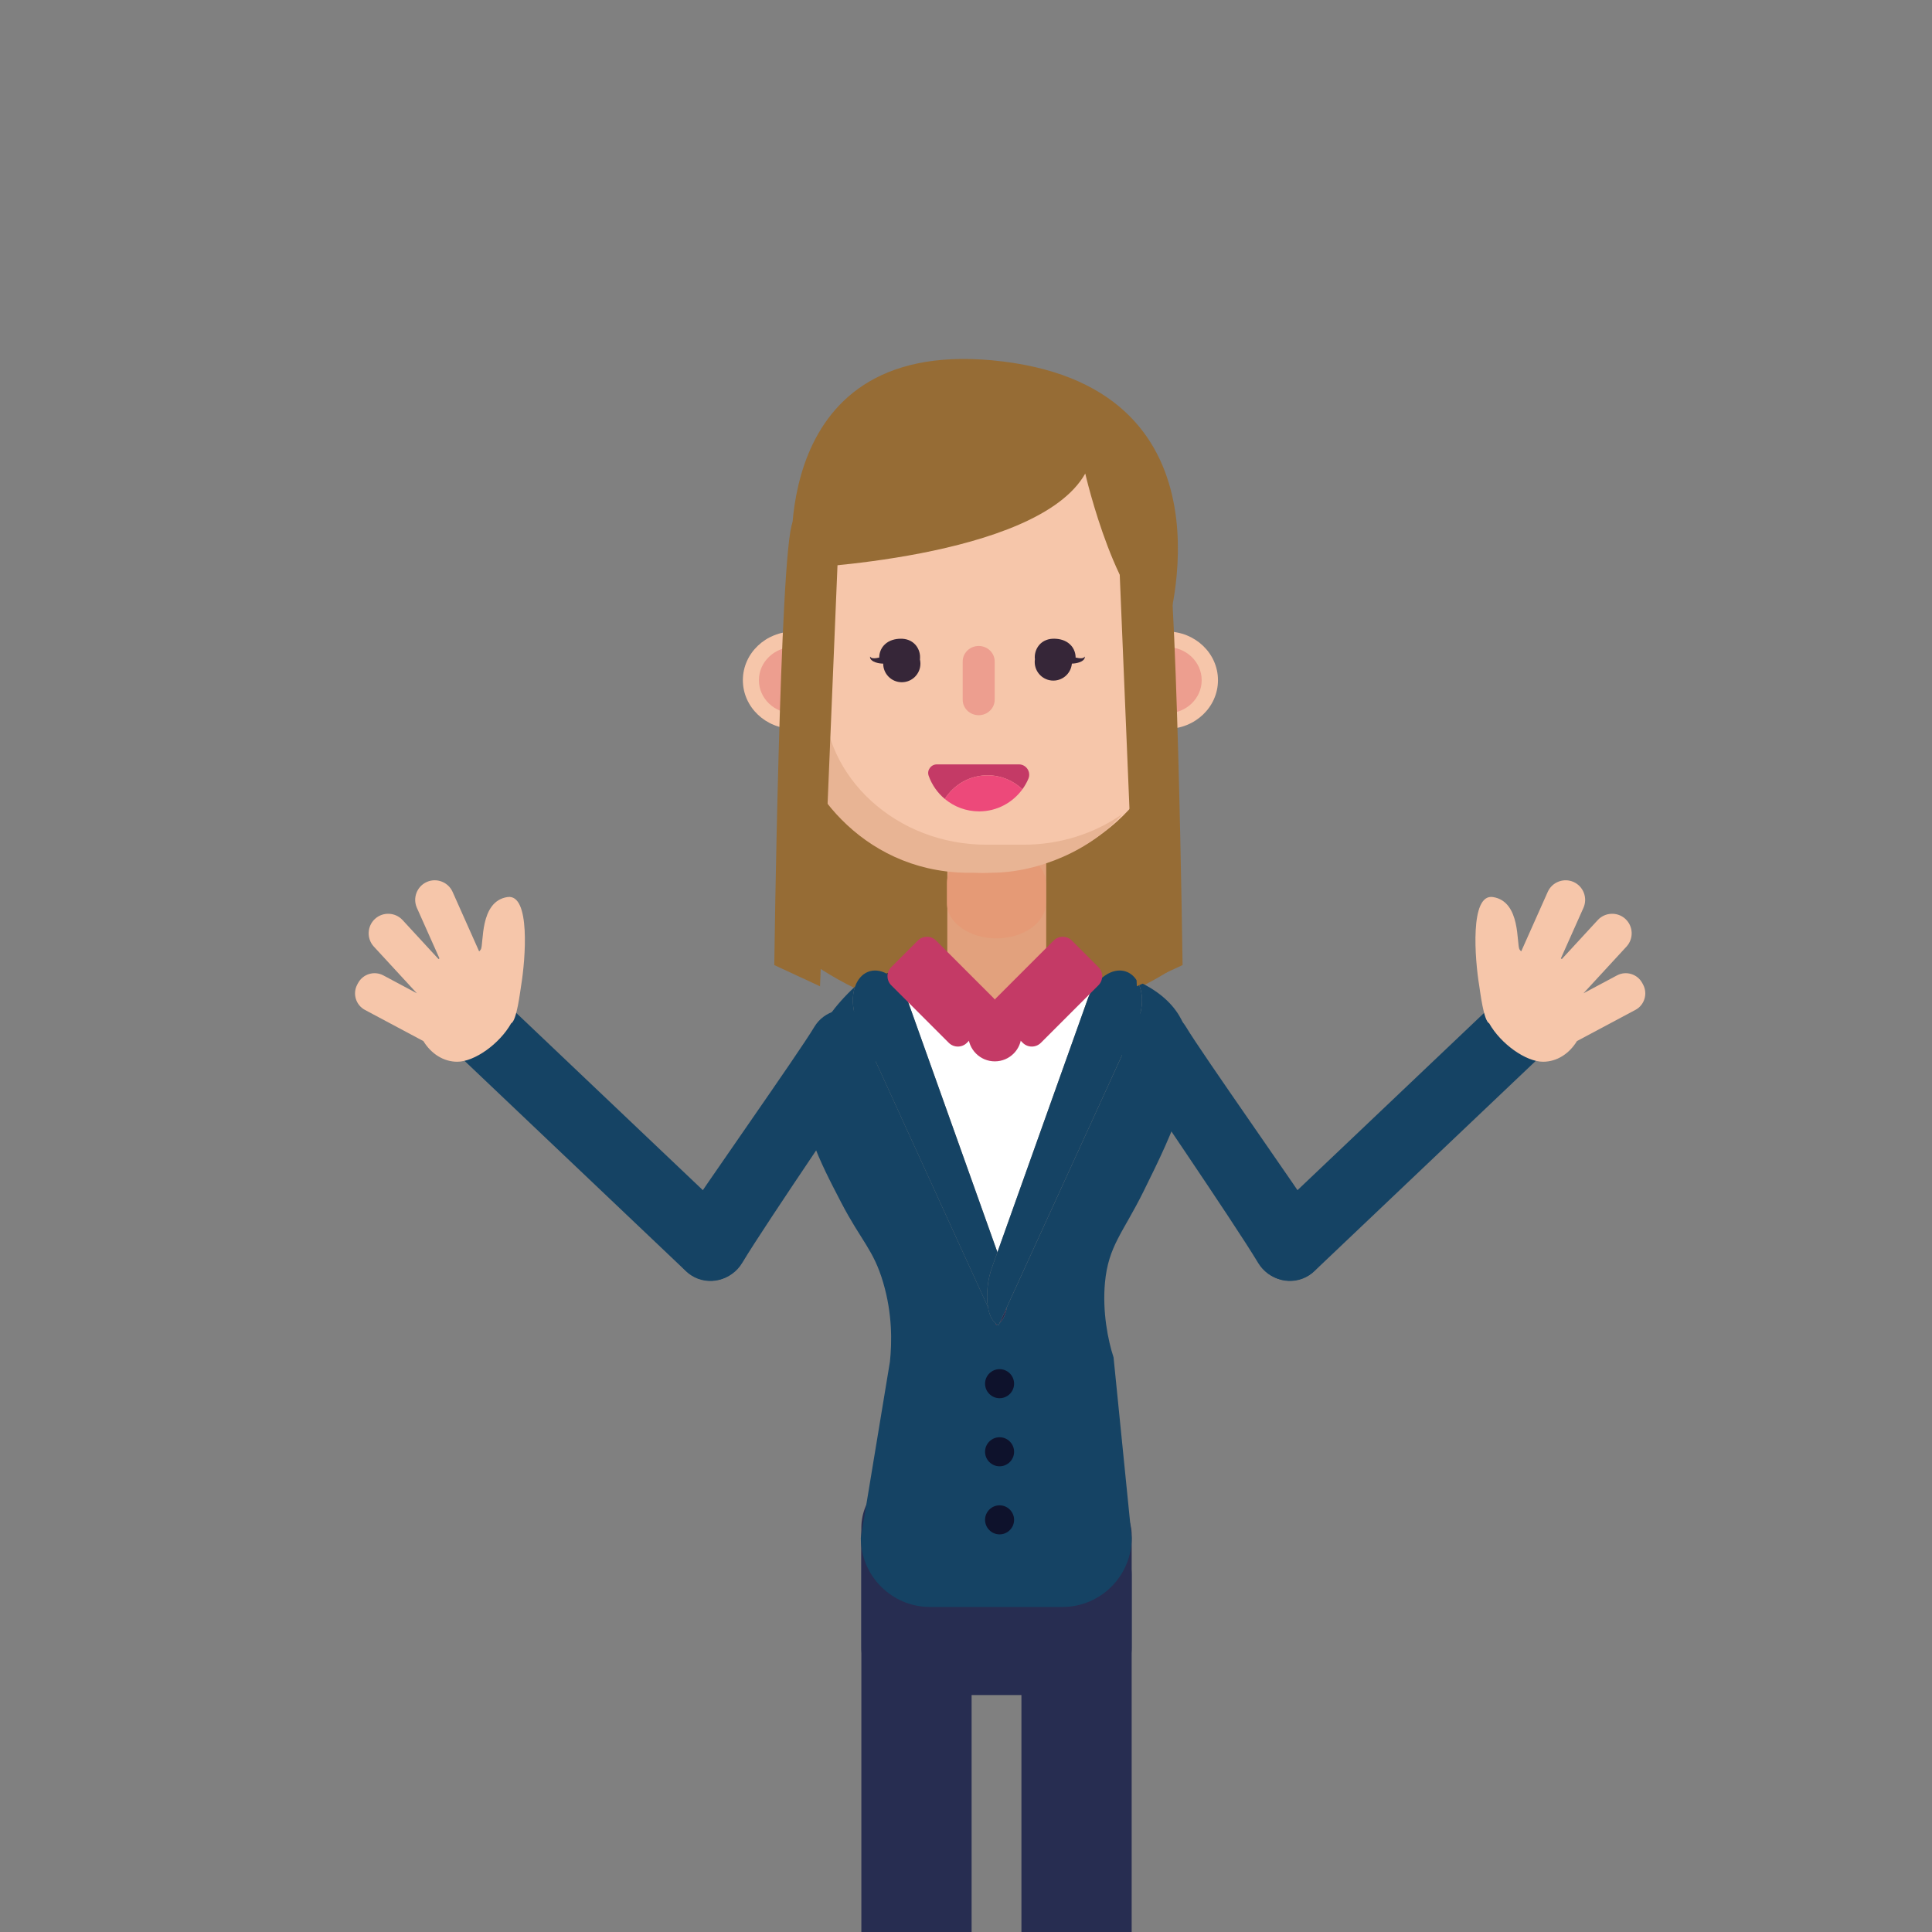 <?xml version="1.0" encoding="utf-8"?>
<!-- Generator: Adobe Illustrator 24.0.0, SVG Export Plug-In . SVG Version: 6.00 Build 0)  -->
<svg version="1.1" id="w4pose3Svg" xmlns="http://www.w3.org/2000/svg" xmlns:xlink="http://www.w3.org/1999/xlink" x="0px" y="0px"
	 viewBox="0 0 1400 1400" enable-background="new 0 0 1400 1400" xml:space="preserve">
<rect x="0" y="0" width="1400" height="1400" fill="#808080" stroke="none"/>
<g>
	<g>
		<path fill="#966C35" d="M588.75,698.14c16.75,11.62,65.26,42.03,134.32,41.73c67.84-0.29,115.46-30.05,132.3-41.73
			c-2.77-80.5-5.55-161.01-8.32-241.51H603.21L588.75,698.14z"/>
		<path fill="#272D51" d="M740.17,1409.66v-268.38c0-21.97,17.98-39.95,39.94-39.95c21.97,0,39.94,17.98,39.94,39.95v268.38H740.17z
			"/>
		<path fill="#272D51" d="M624.17,1409.66v-302.64c0-21.97,17.98-39.94,39.95-39.94c21.97,0,39.94,17.98,39.94,39.94v302.64H624.17z
			"/>
		<path fill="#272D51" d="M658.45,1228.3h127.33c18.85,0,34.28-15.42,34.28-34.28v-81.44c0-18.85-15.43-34.28-34.28-34.28H658.45
			c-18.85,0-34.28,15.43-34.28,34.28v81.44C624.17,1212.87,639.59,1228.3,658.45,1228.3"/>
		<path fill="#FFFFFF" d="M788.39,723.45l-65.62,183.97l-65.62-183.97c-2.02-5.39-5.02-9.96-8.51-13.38
			c6.91-4.06,14.87-6.5,23.35-6.81c0.61-0.02,1.21-0.09,1.82-0.09h96.22c0.62,0,1.21,0.07,1.82,0.09
			c8.93,0.33,17.26,3.01,24.42,7.46C793.06,714.07,790.29,718.39,788.39,723.45"/>
		<path fill="#E2A17D" d="M710.77,732.36h23.03c13.38,0,24.32-10.94,24.32-24.32v-94.16c0-13.38-7.78-24.32-21.15-24.32h-23.03
			c-13.38,0-27.49,10.94-27.49,24.32v94.16C686.45,721.42,697.39,732.36,710.77,732.36"/>
		<path fill="#C43A66" d="M701.61,749.82c0,10.65,8.63,19.28,19.28,19.28c10.65,0,19.28-8.63,19.28-19.28
			c0-10.65-8.63-19.28-19.28-19.28C710.24,730.54,701.61,739.17,701.61,749.82"/>
		<path fill="#13183A" d="M642.35,705.44c5.75-1.37,11.72-2.17,17.88-2.17h11.76c-8.49,0.31-16.44,2.74-23.35,6.81
			C646.67,708.14,644.55,706.58,642.35,705.44"/>
		<path fill="#FFFFFF" d="M624.17,747.28c-0.06,0.47-0.11,0.94-0.16,1.41C624.05,748.22,624.11,747.75,624.17,747.28"/>
		<path fill="#154364" d="M619.62,714.91c-2.34,6.62-2.22,15.22,0.92,23.59l3.71,8.11l91.67,200.52c0.83,5.01,2.55,9.18,5.3,11.58
			l0.72,1.57c0.3-0.12,0.56-0.32,0.85-0.47c0.28,0.16,0.55,0.35,0.85,0.47l0.72-1.57c2.74-2.4,4.46-6.57,5.29-11.58l90.31-197.54
			L825,738.5c3.85-10.25,3.16-20.85-1.03-27.71c19.49,8.89,28.02,20.04,32.18,28.17c17.29,33.72-6.4,81.65-27.48,124.31
			c-14.9,30.16-25.47,39.44-27.97,66.15c-1.97,21.01,2.19,41.98,6.22,54.16c4.38,43.62,8.76,87.24,13.14,130.85
			c0,27.52-22.51,50.03-50.03,50.03h-96.22c-27.52,0-50.03-22.51-50.03-50.03c7.03-42.58,14.07-85.16,21.1-127.74
			c1.46-14.02,1.83-34.47-4.88-57.27c-7.06-23.99-15.91-30.04-30.54-58.21c-15.82-30.44-30.52-58.74-26.91-90.25
			C583.86,769.52,589.25,742.98,619.62,714.91"/>
		<path fill="#154364" d="M648.64,710.08c3.48,3.42,6.49,7.99,8.51,13.38l65.62,183.97l-3.86,10.81c-3.21,8.55-4.48,20-3,28.89
			l-91.67-200.52l-3.71-8.11c-3.14-8.37-3.26-16.98-0.92-23.59c1.76-4.97,4.9-8.83,9.22-10.61c4.28-1.76,9.03-1.2,13.51,1.14
			C644.54,706.58,646.67,708.14,648.64,710.08"/>
		<path fill="#272D51" d="M722.77,959.81c-0.28,0.16-0.55,0.35-0.85,0.47l-0.72-1.57C721.69,959.14,722.21,959.5,722.77,959.81"/>
		<path fill="#272D51" d="M724.33,958.71l5.29-11.58C728.79,952.14,727.07,956.32,724.33,958.71"/>
		<path fill="#154364" d="M825,738.5l-5.07,11.09l-90.31,197.54l-5.29,11.58l-0.72,1.57c-0.3-0.12-0.56-0.32-0.85-0.47
			c-0.55-0.31-1.08-0.67-1.56-1.1c-2.74-2.4-4.46-6.57-5.29-11.58c-1.48-8.89-0.2-20.34,3-28.89l3.85-10.81l65.62-183.97
			c1.9-5.06,4.67-9.38,7.88-12.73c2.66-2.77,5.62-4.87,8.67-6.12c3.95-1.61,8.03-1.83,11.74-0.3c3.03,1.25,5.48,3.53,7.28,6.48
			C828.16,717.66,828.84,728.25,825,738.5"/>
		<path fill="#C43A66" d="M754.26,755.67l41.71-41.71c3.61-3.61,3.61-9.52,0-13.13l-19.3-19.3c-3.61-3.61-9.52-3.61-13.13,0
			l-41.71,41.71c-3.61,3.61-3.61,9.52,0,13.13l19.3,19.3C744.74,759.28,750.65,759.28,754.26,755.67"/>
		<path fill="#C43A66" d="M645.82,713.96l41.71,41.71c3.61,3.61,9.52,3.61,13.13,0l19.3-19.3c3.61-3.61,3.61-9.52,0-13.13
			l-41.71-41.71c-3.61-3.61-9.52-3.61-13.13,0l-19.3,19.3C642.21,704.44,642.21,710.35,645.82,713.96"/>
		<path fill="#0E122C" d="M724.33,1013.19L724.33,1013.19c5.79,0,10.52-4.74,10.52-10.52c0-5.79-4.74-10.52-10.52-10.52
			c-5.79,0-10.52,4.73-10.52,10.52C713.81,1008.45,718.54,1013.19,724.33,1013.19"/>
		<path fill="#0E122C" d="M724.33,1062.53L724.33,1062.53c5.79,0,10.52-4.74,10.52-10.52c0-5.79-4.74-10.52-10.52-10.52
			c-5.79,0-10.52,4.73-10.52,10.52C713.81,1057.79,718.54,1062.53,724.33,1062.53"/>
		<path fill="#0E122C" d="M724.33,1111.86L724.33,1111.86c5.79,0,10.52-4.73,10.52-10.52c0-5.79-4.74-10.52-10.52-10.52
			c-5.79,0-10.52,4.74-10.52,10.52C713.81,1107.13,718.54,1111.86,724.33,1111.86"/>
	</g>
	<g id="gHead">
		<g>
			<path fill="#E59A76" d="M722.01,614.54c19.71,0,35.83,11.43,35.83,25.4v14.61c0,13.97-16.12,25.4-35.83,25.4
				c-19.71,0-35.83-11.43-35.83-25.4v-14.61C686.17,625.97,702.3,614.54,722.01,614.54"/>
			<path fill="#F6C6AA" d="M808.59,492.89c0,19.48,16.57,35.27,37,35.27c20.44,0,37-15.79,37-35.27c0-19.48-16.57-35.27-37-35.27
				C825.16,457.62,808.59,473.41,808.59,492.89"/>
			<path fill="#F6C6AA" d="M538.31,492.89c0,19.48,16.57,35.27,37,35.27c20.44,0,37-15.79,37-35.27c0-19.48-16.57-35.27-37-35.27
				C554.88,457.62,538.31,473.41,538.31,492.89"/>
			<path fill="#ED9E8F" d="M549.93,492.89c0,13.26,11.28,24.01,25.19,24.01c13.91,0,25.19-10.75,25.19-24.01
				c0-13.26-11.28-24.01-25.19-24.01C561.2,468.88,549.93,479.63,549.93,492.89"/>
			<path fill="#ED9E8F" d="M820.41,492.89c0,13.26,11.28,24.01,25.19,24.01c13.91,0,25.19-10.75,25.19-24.01
				c0-13.26-11.28-24.01-25.19-24.01C831.68,468.88,820.41,479.63,820.41,492.89"/>
			<path fill="#F6C6AA" d="M712.18,632.41L712.18,632.41c68.38,0,133.94-50.81,133.94-112.92V415.61
				c0-62.1-55.94-112.92-124.32-112.92h-22.36c-68.38,0-124.32,50.81-124.32,112.92V519.5C575.11,581.6,643.81,632.41,712.18,632.41
				"/>
			<path fill="#E8B494" d="M621.06,317.9c-15.19,18.1-24.26,40.66-24.26,65.07V504.6c0,59.12,53.09,107.5,117.97,107.5h26.97
				c26.79,0,51.55-8.26,71.42-22.11c-21.61,25.73-60.9,42.42-94.64,42.42H699.2c-75.92-1.66-120.53-64.8-124.7-107.5V403.29
				C574.5,368.58,592.82,337.59,621.06,317.9"/>
			<path fill="#966C35" d="M574.29,412.05c0,0,177.04-6.76,212.13-68.9c0,0,23.58,102.67,58.94,113.48
				c0,0,54.66-173.17-118.37-194.66C553.96,240.48,574.29,412.05,574.29,412.05"/>
			<path fill="#966C35" d="M561.06,699.32c0,0,3.96-299.2,13.23-320.67c9.27-21.47,33.44,10.49,33.44,10.49l-13.52,325.56
				L561.06,699.32z"/>
			<path fill="#966C35" d="M856.94,699.32c0,0-3.96-299.2-13.23-320.67c-9.27-21.47-33.44,10.49-33.44,10.49l13.52,325.56
				L856.94,699.32z"/>
		</g>
		<g id="gEyesz">
			<g id="gMouse">
				<path fill="#C43A66" d="M678.9,553.9h59.42c5.36,0,8.98,5.48,6.88,10.42c-1.16,2.71-2.61,5.27-4.33,7.62
					c-6.57-6.25-15.44-10.12-25.23-10.12c-13.06,0-24.49,6.85-30.98,17.14c-5.3-4.42-9.38-10.22-11.73-16.85
					C671.52,558.09,674.64,553.9,678.9,553.9"/>
				<path fill="#ED497A" d="M715.64,561.82c9.79,0,18.66,3.86,25.23,10.12c-7.06,9.69-18.46,16.02-31.37,16.02
					c-9.45,0-18.11-3.39-24.84-9C691.15,568.68,702.58,561.82,715.64,561.82"/>
			</g>
			<path fill="#ED9E8F" d="M709.2,518.27L709.2,518.27c6.38,0,11.59-5.04,11.59-11.21v-27.75c0-6.16-5.21-11.21-11.59-11.21
				c-6.38,0-11.59,5.04-11.59,11.21v27.75C697.6,513.23,702.82,518.27,709.2,518.27"/>
			<g id="gEyes">
				<g>
					<path fill="#362638" d="M749.79,479.7c0,7.45,6.04,13.49,13.49,13.49c7.45,0,13.49-6.04,13.49-13.49
						c0-7.45-6.04-13.49-13.49-13.49C755.83,466.2,749.79,472.25,749.79,479.7"/>
					<path fill="#362638" d="M749.93,477.79c-0.42-3.49,0.53-7.28,3.09-10.38c1.3-1.52,3.04-2.8,5-3.56
						c1.94-0.79,4.09-1.06,6.01-1.02c1.88,0.03,3.84,0.28,5.79,0.9c1.93,0.63,3.9,1.65,5.5,3.17c1.63,1.48,2.82,3.44,3.46,5.45
						c0.33,1,0.53,2.02,0.61,3.04c0.04,0.51,0.07,1.02,0.05,1.53c-0.02,0.54-0.05,0.96-0.15,1.65l-2.17-2.67
						c0.67,0.21,1.52,0.43,2.29,0.59c0.79,0.18,1.59,0.32,2.37,0.42c0.79,0.09,1.57,0.14,2.32,0.04c0.73-0.11,1.48-0.38,1.95-1.22
						c0.23,0.93-0.35,2.06-1.17,2.71c-0.8,0.71-1.75,1.14-2.68,1.48c-0.94,0.33-1.89,0.55-2.84,0.71c-0.97,0.14-1.87,0.26-2.92,0.25
						l-1.14-0.01l-1.02-2.67c-0.05-0.14-0.12-0.55-0.21-0.84c-0.09-0.31-0.17-0.63-0.28-0.94c-0.22-0.61-0.48-1.2-0.77-1.73
						c-0.61-1.07-1.35-1.92-2.23-2.61c-1.75-1.38-4.27-2.11-7.13-2.45c-2.71-0.36-5.04-0.06-7.41,1.33
						C753.9,472.38,751.76,474.83,749.93,477.79"/>
				</g>
				<g>
					<path fill="#362638" d="M639.99,480.88c0,7.45,6.04,13.49,13.49,13.49c7.45,0,13.49-6.04,13.49-13.49
						c0-7.45-6.04-13.49-13.49-13.49C646.03,467.38,639.99,473.42,639.99,480.88"/>
					<path fill="#362638" d="M666.62,477.79c-1.83-2.96-3.97-5.41-6.31-6.82c-2.37-1.39-4.7-1.69-7.41-1.33
						c-2.86,0.33-5.38,1.06-7.13,2.45c-0.89,0.69-1.63,1.54-2.24,2.61c-0.3,0.53-0.55,1.12-0.77,1.73c-0.11,0.31-0.2,0.62-0.28,0.94
						c-0.09,0.29-0.16,0.7-0.21,0.84l-1.02,2.67l-1.14,0.01c-1.06,0.01-1.95-0.11-2.92-0.25c-0.95-0.16-1.9-0.38-2.84-0.71
						c-0.93-0.34-1.88-0.77-2.68-1.48c-0.82-0.65-1.41-1.78-1.17-2.71c0.47,0.84,1.23,1.11,1.95,1.22c0.75,0.1,1.53,0.05,2.32-0.04
						c0.79-0.1,1.58-0.24,2.37-0.42c0.77-0.16,1.62-0.38,2.29-0.59l-2.17,2.67c-0.1-0.69-0.13-1.11-0.15-1.65
						c-0.02-0.51,0-1.02,0.05-1.53c0.08-1.02,0.27-2.04,0.61-3.04c0.64-2.01,1.83-3.96,3.46-5.45c1.6-1.52,3.56-2.55,5.5-3.17
						c1.95-0.62,3.91-0.87,5.79-0.9c1.92-0.04,4.07,0.23,6.01,1.02c1.96,0.76,3.7,2.05,5,3.56
						C666.09,470.51,667.04,474.3,666.62,477.79"/>
				</g>
			</g>
		</g>
	</g>
	<g id="gHR">
		<g id="gHRp">
			<path fill="#154364" d="M369.63,729.77l-36.16,35.97l163.18,154.99c10.52,10.58,27.84,9.9,37.5-1.46v0
				c8.59-10.1,8.01-25.1-1.34-34.51L369.63,729.77z"/>
			<path fill="#F6C6AA" d="M367.67,650.04c-20.48,3.18-16.91,34.45-19.29,38.01c-0.25,0.37-0.65,0.86-1.17,1.39l-19.25-43.16
				c-3.17-7.12-11.59-10.34-18.71-7.17h0c-7.12,3.17-10.34,11.59-7.17,18.71l16.37,36.68c-0.23,0.16-0.45,0.32-0.68,0.48
				l-26.05-28.27c-5.28-5.73-14.29-6.1-20.02-0.82h0c-5.73,5.28-6.1,14.29-0.82,20.02l31.2,33.86l-24.31-12.97
				c-6.56-3.5-14.8-0.99-18.3,5.57l-0.61,1.14c-3.5,6.56-0.99,14.8,5.57,18.3l42.37,22.6c5.55,9.08,14.47,14.97,24.54,14.97
				c12.53,0,30.66-12.91,39.11-27.89c0,0,0.01,0,0.01,0c3.99-1.84,6.48-23.09,7.15-27.15C380.77,695.3,384.6,647.42,367.67,650.04z"
			/>
		</g>
		<path fill="#154364" d="M624.97,735.31c-12.11-7.18-27.74-3.2-34.93,8.9c-11.22,18.88-81.26,117.8-97.34,142.95
			c-7.94,12.42-4.24,28.94,8.24,36.79h0c12.61,7.93,29.27,3.94,36.92-8.84c17.61-29.41,91.07-136.49,96.03-144.84
			C641.07,758.15,637.08,742.5,624.97,735.31L624.97,735.31z"/>
	</g>
	<g id="gHL">
		<g id="gHLp">
			<path fill="#154364" d="M1079.89,729.77l36.16,35.97L952.87,920.72c-10.52,10.58-27.84,9.9-37.5-1.46v0
				c-8.59-10.1-8.01-25.1,1.34-34.51L1079.89,729.77z"/>
			<path fill="#F6C6AA" d="M1081.85,650.04c20.48,3.18,16.91,34.45,19.29,38.01c0.25,0.37,0.65,0.86,1.17,1.39l19.25-43.16
				c3.17-7.12,11.59-10.34,18.71-7.17h0c7.12,3.17,10.34,11.59,7.17,18.71l-16.37,36.68c0.23,0.16,0.45,0.32,0.68,0.48l26.05-28.27
				c5.28-5.73,14.29-6.1,20.02-0.82h0c5.73,5.28,6.1,14.29,0.82,20.02l-31.2,33.86l24.31-12.97c6.56-3.5,14.8-0.99,18.3,5.57
				l0.61,1.14c3.5,6.56,0.99,14.8-5.57,18.3l-42.37,22.6c-5.55,9.08-14.47,14.97-24.54,14.97c-12.53,0-30.66-12.91-39.11-27.89
				c0,0-0.01,0-0.01,0c-3.99-1.84-6.48-23.09-7.15-27.15C1068.75,695.3,1064.92,647.42,1081.85,650.04z"/>
		</g>
		<path fill="#154364" d="M824.55,735.31c12.11-7.18,27.74-3.2,34.93,8.9c11.22,18.88,81.26,117.8,97.34,142.95
			c7.94,12.42,4.24,28.94-8.24,36.79h0c-12.61,7.93-29.27,3.94-36.92-8.84c-17.61-29.41-91.07-136.49-96.03-144.84
			C808.45,758.15,812.44,742.5,824.55,735.31L824.55,735.31z"/>
	</g>
</g>
	<style>

		#w4pose3Svg #gEyes{
			transform-box: fill-box;
			-webkit-transform-origin: 50% 50%;
			-ms-transform-origin: 50% 50%;
			transform-origin: 50% 50%;
			-webkit-animation: animPos3eye1 3s infinite ease-in-out;
			animation: animPos3eye1 3s infinite ease-in-out;
		}

		@-webkit-keyframes animPos3eye1  {
			0%{-webkit-transform: scaleY(1);transform: scaleY(1);}
			5%{-webkit-transform: scaleY(0.1);transform: scaleY(0.1);}
			10%{-webkit-transform: scaleY(1);transform: scaleY(1);}
			60%{-webkit-transform: scaleY(1);transform: scaleY(1);}
			65%{-webkit-transform: scaleY(0.1);transform: scaleY(0.1);}
			70%{-webkit-transform: scaleY(1);transform: scaleY(1);}
			75%{-webkit-transform: scaleY(0.1);transform: scaleY(0.1);}
			80%{-webkit-transform: scaleY(1);transform: scaleY(1);}
			100%{-webkit-transform: scaleY(1);transform: scaleY(1);}
		}

		@keyframes animPos3eye1  {
			0%{-webkit-transform: scaleY(1);transform: scaleY(1);}
			5%{-webkit-transform: scaleY(0.1);transform: scaleY(0.1);}
			10%{-webkit-transform: scaleY(1);transform: scaleY(1);}
			60%{-webkit-transform: scaleY(1);transform: scaleY(1);}
			65%{-webkit-transform: scaleY(0.1);transform: scaleY(0.1);}
			70%{-webkit-transform: scaleY(1);transform: scaleY(1);}
			75%{-webkit-transform: scaleY(0.1);transform: scaleY(0.1);}
			80%{-webkit-transform: scaleY(1);transform: scaleY(1);}
			100%{-webkit-transform: scaleY(1);transform: scaleY(1);}
		}

		/************************/

		#w4pose3Svg #gEyesz{
			transform-box: fill-box;
			-webkit-transform-origin: 50% 50%;
			-ms-transform-origin: 50% 50%;
			transform-origin: 50% 50%;
			-webkit-animation: animPos3eye2 5s infinite ease-in-out;
			animation: animPos3eye2 5s infinite ease-in-out;
		}

		@-webkit-keyframes animPos3eye2{
			0%,20%{-webkit-transform: translateX(0px);transform: translateX(0px);}
			40%{-webkit-transform: translateX(-15px);transform: translateX(-15px);}
			50%{-webkit-transform: translateX(-15px);transform: translateX(-15px);}
			70%{-webkit-transform: translateX(10px);transform: translateX(10px);}
			80%{-webkit-transform: translateX(10px);transform: translateX(10px);}
			100%{-webkit-transform: translateX(0px);transform: translateX(0px);}
		}

		@keyframes animPos3eye2{
			0%,20%{-webkit-transform: translateX(0px);transform: translateX(0px);}
			40%{-webkit-transform: translateX(-15px);transform: translateX(-15px);}
			50%{-webkit-transform: translateX(-15px);transform: translateX(-15px);}
			70%{-webkit-transform: translateX(10px);transform: translateX(10px);}
			80%{-webkit-transform: translateX(10px);transform: translateX(10px);}
			100%{-webkit-transform: translateX(0px);transform: translateX(0px);}
		}

		/************************/

		#w4pose3Svg #gHRp{
			transform-box: fill-box;
			-webkit-transform-origin: 90% 90%;
			-ms-transform-origin: 90% 90%;
			transform-origin: 90% 90%;
			-webkit-animation: animPos3gHRp1 2s infinite alternate ease-in-out;
			animation: animPos3gHRp1 2s infinite alternate ease-in-out;
		}

		@-webkit-keyframes animPos3gHRp1{
			0%{-webkit-transform: rotate(0deg);transform: rotate(0deg);}
			100%{-webkit-transform: rotate(-15deg);transform: rotate(-15deg);}
		}

		@keyframes animPos3gHRp1{
			0%{-webkit-transform: rotate(0deg);transform: rotate(0deg);}
			100%{-webkit-transform: rotate(-15deg);transform: rotate(-15deg);}
		}

		/************************/

		#w4pose3Svg #gHLp{
			transform-box: fill-box;
			-webkit-transform-origin: 10% 90%;
			-ms-transform-origin: 10% 90%;
			transform-origin: 10% 90%;
			-webkit-animation: animPos3gHLp1 2s infinite alternate ease-in-out;
			animation: animPos3gHLp1 2s infinite alternate ease-in-out;
		}

		@-webkit-keyframes animPos3gHLp1{
			0%{-webkit-transform: rotate(0deg);transform: rotate(0deg);}
			100%{-webkit-transform: rotate(15deg);transform: rotate(15deg);}
		}

		@keyframes animPos3gHLp1{
			0%{-webkit-transform: rotate(0deg);transform: rotate(0deg);}
			100%{-webkit-transform: rotate(15deg);transform: rotate(15deg);}
		}

		/************************/

		#w4pose3Svg #gMouse{
			transform-box: fill-box;
			-webkit-transform-origin: 50% 50%;
			-ms-transform-origin: 50% 50%;
			transform-origin: 50% 50%;
			-webkit-animation: animPos3gMouse 0.8s infinite alternate ease-in-out;
			animation: animPos3gMouse 0.8s infinite alternate ease-in-out;
		}

		@-webkit-keyframes animPos3gMouse{
			0%{-webkit-transform: scaleY(1);transform: scaleY(1);}
			20%{-webkit-transform: scaleY(0.2);transform: scaleY(0.2);}
			40%{-webkit-transform: scaleY(1);transform: scaleY(1);}
			60%{-webkit-transform: scaleY(1);transform: scaleY(1);}
			80%{-webkit-transform: scaleY(0.2);transform: scaleY(0.2);}
			100%{-webkit-transform: scaleY(1);transform: scaleY(1);}
		}

		@keyframes animPos3gMouse{
			0%{-webkit-transform: scaleY(1);transform: scaleY(1);}
			20%{-webkit-transform: scaleY(0.2);transform: scaleY(0.2);}
			40%{-webkit-transform: scaleY(1);transform: scaleY(1);}
			60%{-webkit-transform: scaleY(1);transform: scaleY(1);}
			80%{-webkit-transform: scaleY(0.2);transform: scaleY(0.2);}
			100%{-webkit-transform: scaleY(1);transform: scaleY(1);}
		}

		/************************/

		#w4pose3Svg #gHair{
			transform-box: fill-box;
			-webkit-transform-origin: 50% 25%;
			-ms-transform-origin: 50% 25%;
			transform-origin: 50% 25%;
			-webkit-animation: animPos3gHair1 2.5s infinite alternate ease-in-out;
			animation: animPos3gHair1 2.5s infinite alternate ease-in-out;
		}

		@-webkit-keyframes animPos3gHair1{
			0%{-webkit-transform: rotate(0deg);transform: rotate(0deg);}
			100%{-webkit-transform: rotate(5deg);transform: rotate(5deg);}
		}

		@keyframes animPos3gHair1{
			0%{-webkit-transform: rotate(0deg);transform: rotate(0deg);}
			100%{-webkit-transform: rotate(5deg);transform: rotate(5deg);}
		}

	</style>
</svg>
